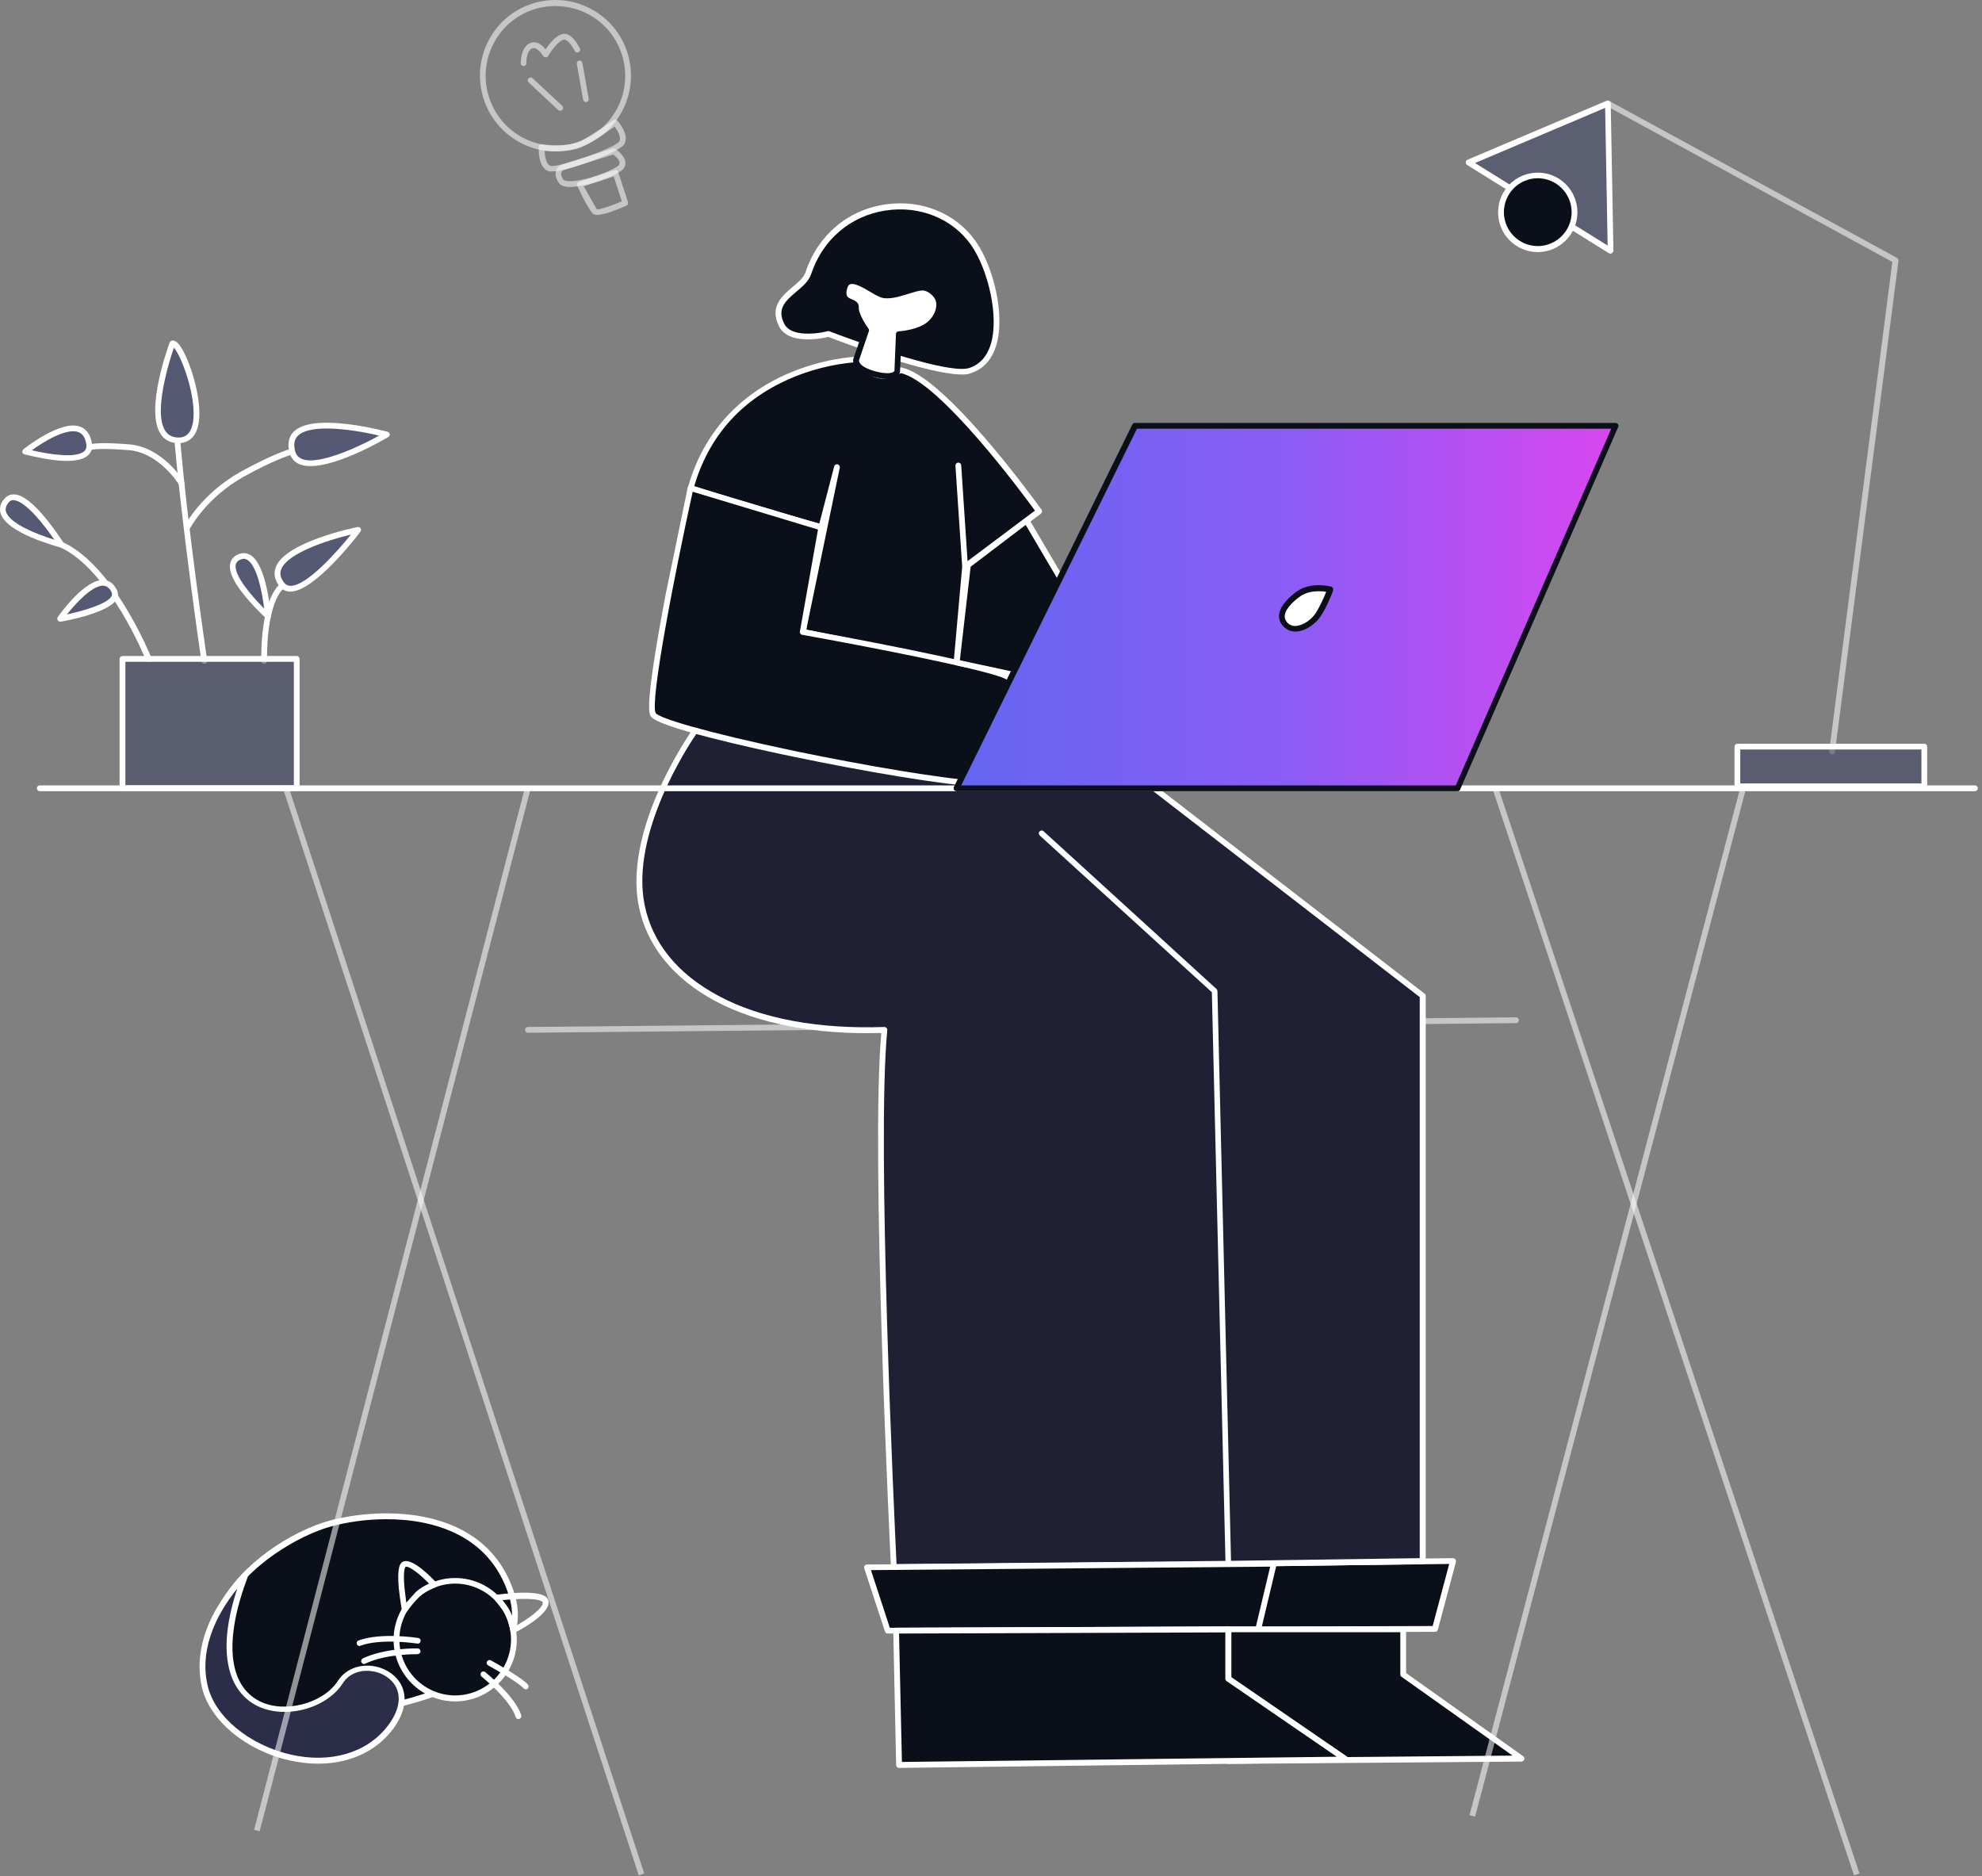 <svg width="374" height="354" viewBox="0 0 374 354" fill="none" xmlns="http://www.w3.org/2000/svg">
<rect x="0" y="0" width="374" height="354" fill="#808080" stroke="none"/>
<path d="M71.474 322.392C79.465 320.683 101.332 315.48 96.501 300.674C91.198 284.414 71.946 284.887 62.392 287.47C52.875 290.053 36.165 301.62 41.251 314.534C46.736 328.431 63.882 323.993 71.474 322.392Z" fill="#0B0F19"/>
<path d="M57.816 324.867C50.987 324.867 43.939 322.794 40.743 314.682C39.218 310.825 39.472 306.824 41.469 302.786C45.356 295.075 55.055 288.853 62.248 286.889C71.874 284.307 91.562 283.797 97.01 300.458C98.173 304.06 97.918 307.37 96.21 310.317C91.416 318.683 76.487 321.848 71.582 322.903L70.492 323.122C67.26 323.849 62.574 324.867 57.814 324.867H57.816ZM72.927 286.635C69.004 286.635 65.335 287.217 62.538 287.98C56.581 289.581 46.41 295.401 42.451 303.296C40.562 307.043 40.343 310.716 41.76 314.281C46.845 327.16 62.101 323.849 70.275 322.066C70.64 322 71.003 321.928 71.365 321.848C84.188 319.119 92.252 315.082 95.266 309.807C96.791 307.151 97.046 304.132 95.957 300.822C92.36 289.727 82.008 286.635 72.927 286.635Z" fill="white"/>
<path d="M85.894 320.464C88.832 320.463 91.65 319.294 93.728 317.214C95.806 315.133 96.973 312.311 96.973 309.368C96.967 306.428 95.797 303.61 93.721 301.53C91.645 299.451 88.831 298.28 85.894 298.273C82.958 298.28 80.144 299.451 78.067 301.53C75.991 303.61 74.822 306.428 74.815 309.368C74.815 312.311 75.983 315.133 78.06 317.214C80.138 319.294 82.956 320.463 85.894 320.464Z" fill="#0B0F19"/>
<path d="M85.893 321.012C79.463 321.012 74.269 315.773 74.269 309.37C74.269 302.967 79.5 297.729 85.893 297.729C92.286 297.729 97.516 302.967 97.516 309.37C97.516 315.773 92.321 321.012 85.893 321.012ZM85.893 298.784C83.1 298.787 80.422 299.899 78.447 301.877C76.472 303.855 75.361 306.537 75.359 309.335C75.362 312.132 76.472 314.813 78.447 316.791C80.422 318.769 83.1 319.881 85.893 319.884C88.686 319.881 91.364 318.769 93.338 316.791C95.313 314.813 96.424 312.132 96.427 309.335C96.424 306.537 95.314 303.855 93.339 301.877C91.364 299.899 88.686 298.787 85.893 298.784Z" fill="white"/>
<path d="M76.341 303.698C76.341 303.698 74.853 295.659 76.341 295.113C77.83 294.567 81.935 298.969 81.935 298.969C81.935 298.969 80.01 299.66 78.811 300.788C77.613 301.952 76.341 303.698 76.341 303.698Z" fill="#0B0F19"/>
<path d="M76.341 304.243H76.233C76.014 304.206 75.869 304.025 75.834 303.807C75.834 303.733 75.47 301.733 75.253 299.66C74.889 295.621 75.507 294.822 76.161 294.603C77.868 293.985 81.319 297.513 82.336 298.604C82.444 298.75 82.517 298.932 82.481 299.114C82.444 299.296 82.299 299.441 82.117 299.513C82.081 299.513 80.265 300.168 79.175 301.223C78.302 302.104 77.5 303.052 76.777 304.061C76.721 304.119 76.653 304.165 76.578 304.197C76.503 304.228 76.422 304.244 76.341 304.243ZM76.523 295.621C76.523 295.621 75.978 296.058 76.341 299.732L76.668 302.388L78.412 300.424C79.212 299.66 80.265 299.114 80.955 298.786C79.248 297.004 77.141 295.367 76.523 295.621ZM96.865 308.204C96.793 308.204 96.719 308.168 96.611 308.132C96.466 308.058 96.357 307.913 96.32 307.731C96.32 307.695 95.811 305.148 94.977 303.948L93.342 301.801C93.196 301.656 93.16 301.438 93.233 301.256C93.306 301.074 93.487 300.929 93.669 300.892C94.431 300.783 101.152 299.874 102.967 301.256C103.117 301.361 103.242 301.496 103.336 301.653C103.43 301.809 103.49 301.984 103.513 302.165C103.803 304.493 98.209 307.513 97.12 308.058C97.046 308.204 96.938 308.204 96.866 308.204H96.865ZM94.794 301.911L95.883 303.365C96.538 304.348 97.01 305.912 97.227 306.821C99.588 305.513 102.531 303.402 102.422 302.347C102.422 302.311 102.422 302.274 102.277 302.165C101.332 301.475 97.554 301.62 94.794 301.911Z" fill="white"/>
<path d="M46.191 297.367C46.191 297.367 36.056 306.825 38.636 318.175C41.396 330.253 63.772 338.328 73.399 326.25C81.099 316.574 68.132 311.19 64.246 317.302C58.76 325.887 35.186 326.541 46.192 297.367H46.191Z" fill="#2B2D49"/>
<path d="M60.032 332.763C58.288 332.763 56.472 332.544 54.62 332.145C46.337 330.253 39.545 324.578 38.092 318.32C37.002 313.555 37.983 308.353 40.962 303.297C43.178 299.477 45.72 297.113 45.793 297.04C45.975 296.858 46.266 296.858 46.484 297.003C46.702 297.149 46.774 297.404 46.702 297.658C42.235 309.481 43.069 317.994 48.99 320.976C53.676 323.341 61.014 321.414 63.775 317.12C65.046 315.156 67.298 314.102 69.877 314.283C72.566 314.501 74.927 316.066 75.872 318.248C76.925 320.685 76.199 323.668 73.837 326.651C70.64 330.617 65.7 332.763 60.034 332.763H60.032ZM44.776 299.732C42.052 303.043 37.329 310.136 39.182 318.03C40.525 323.887 46.992 329.234 54.874 331.053C62.283 332.726 69.04 330.798 72.964 325.888C75.652 322.505 75.47 320.031 74.853 318.576C74.053 316.757 72.056 315.447 69.768 315.265C67.625 315.083 65.699 315.957 64.683 317.593C61.595 322.395 53.748 324.469 48.518 321.85C45.576 320.358 43.687 317.63 43.033 313.883C42.342 310.099 42.924 305.334 44.777 299.732H44.776ZM67.843 310.571C67.731 310.569 67.623 310.534 67.532 310.469C67.441 310.404 67.372 310.312 67.334 310.207C67.308 310.14 67.296 310.069 67.299 309.997C67.301 309.926 67.319 309.856 67.349 309.791C67.38 309.726 67.423 309.669 67.477 309.621C67.531 309.574 67.593 309.538 67.661 309.516C71.912 307.952 78.632 309.007 78.922 309.043C78.993 309.052 79.061 309.076 79.122 309.113C79.183 309.15 79.235 309.198 79.276 309.257C79.317 309.315 79.345 309.381 79.36 309.451C79.374 309.52 79.373 309.592 79.358 309.662C79.321 309.953 79.031 310.17 78.74 310.098C78.667 310.098 72.02 309.043 68.025 310.498C67.953 310.571 67.916 310.571 67.843 310.571ZM99.226 318.724C99.064 318.718 98.909 318.653 98.79 318.542C97.991 317.559 93.705 315.085 92.107 314.212C91.853 314.066 91.743 313.74 91.888 313.485C92.033 313.229 92.361 313.122 92.614 313.267C93.232 313.593 98.535 316.541 99.625 317.85C99.807 318.069 99.77 318.432 99.552 318.614C99.48 318.687 99.37 318.724 99.225 318.724H99.226ZM68.713 313.957C68.495 313.957 68.313 313.849 68.204 313.63C68.059 313.376 68.204 313.048 68.458 312.903C72.635 310.902 78.556 311.011 78.81 311.011C78.953 311.015 79.089 311.074 79.191 311.176C79.292 311.277 79.35 311.414 79.354 311.557C79.354 311.848 79.1 312.066 78.81 312.102C78.737 312.102 72.853 311.994 68.93 313.885C68.857 313.921 68.785 313.957 68.712 313.957H68.713ZM97.809 324.356C97.591 324.356 97.374 324.211 97.3 323.957C96.356 320.755 90.944 316.389 90.871 316.317C90.652 316.135 90.617 315.771 90.799 315.554C90.98 315.336 91.344 315.298 91.561 315.48C91.778 315.662 97.3 320.136 98.353 323.629C98.391 323.769 98.374 323.918 98.307 324.046C98.239 324.174 98.126 324.272 97.99 324.32C97.918 324.356 97.845 324.356 97.808 324.356H97.809Z" fill="white"/>
<path d="M99.614 194.857C99.471 194.853 99.334 194.794 99.233 194.692C99.131 194.591 99.073 194.454 99.069 194.311C99.073 194.167 99.132 194.031 99.233 193.93C99.335 193.828 99.471 193.769 99.614 193.766L286.067 191.946C286.211 191.95 286.347 192.009 286.449 192.11C286.55 192.212 286.609 192.348 286.613 192.492C286.609 192.636 286.55 192.772 286.449 192.874C286.347 192.976 286.211 193.034 286.067 193.038L99.614 194.857Z" fill="white" fill-opacity="0.55"/>
<path d="M231.8 295.04L274.19 294.531L270.775 307.336L231.836 307.445V295.04H231.8Z" fill="#0B0F19"/>
<path d="M231.799 307.993C231.653 307.993 231.508 307.919 231.4 307.847C231.29 307.737 231.254 307.592 231.254 307.446V295.042C231.258 294.899 231.317 294.762 231.418 294.661C231.519 294.559 231.655 294.5 231.799 294.496L274.19 293.987C274.371 293.987 274.517 294.059 274.626 294.205C274.734 294.35 274.771 294.532 274.734 294.678L271.32 307.483C271.248 307.737 271.029 307.883 270.811 307.883L231.799 307.993ZM232.344 295.587V306.901L270.339 306.791L273.463 295.079L232.344 295.587Z" fill="white"/>
<path d="M131.106 137.925C131.106 137.925 118.137 156.113 121.081 170.81C124.024 185.507 140.877 195.219 166.922 194.31C164.706 216.355 168.702 295.659 168.702 295.659L231.834 295.04L268.485 294.531V187.871L217.34 148.365C217.34 148.365 192.93 138.58 131.106 137.925Z" fill="#202034"/>
<path d="M168.666 296.205C168.375 296.205 168.121 295.986 168.121 295.695C168.085 294.895 164.235 217.52 166.304 194.893C153.918 195.257 143.129 193.183 135.066 188.927C127.075 184.671 122.025 178.451 120.536 170.957C118.974 163.244 121.845 154.587 124.495 148.694C127.365 142.327 130.635 137.707 130.67 137.671C130.78 137.525 130.962 137.453 131.107 137.453C191.442 138.072 216.469 147.493 217.522 147.894C217.559 147.929 217.632 147.929 217.667 147.966L268.813 187.472C268.959 187.581 269.031 187.727 269.031 187.909V294.567C269.027 294.711 268.968 294.847 268.867 294.949C268.766 295.05 268.629 295.109 268.486 295.114L231.834 295.623L168.666 296.205ZM166.886 193.765C167.032 193.765 167.177 193.838 167.286 193.947C167.394 194.056 167.431 194.201 167.431 194.383C165.36 215.192 168.848 288.201 169.175 295.114L231.762 294.495L267.904 293.986V188.126L217.05 148.839C215.379 148.221 190.497 139.126 131.397 138.471C129.907 140.617 118.938 157.278 121.626 170.666C123.042 177.868 127.873 183.798 135.611 187.909C143.602 192.201 154.427 194.201 166.886 193.765Z" fill="white"/>
<path d="M231.799 295.582C231.507 295.582 231.253 295.364 231.253 295.036L228.675 187.213L196.2 157.638C195.983 157.42 195.946 157.092 196.164 156.875C196.383 156.657 196.709 156.619 196.927 156.838L229.546 186.595C229.655 186.704 229.728 186.849 229.728 186.994L232.306 295.073C232.343 295.327 232.125 295.582 231.799 295.582Z" fill="white"/>
<path d="M163.618 295.697L240.371 295.042L237.429 307.41L167.541 307.665L163.618 295.697Z" fill="#0B0F19"/>
<path d="M167.505 308.208C167.393 308.207 167.285 308.171 167.194 308.106C167.103 308.041 167.034 307.95 166.996 307.844L163.074 295.876C163.038 295.694 163.038 295.513 163.146 295.403C163.255 295.293 163.401 295.186 163.582 295.186L240.336 294.531C240.518 294.531 240.663 294.603 240.772 294.748C240.88 294.894 240.917 295.04 240.882 295.221L237.939 307.59C237.866 307.844 237.648 308.026 237.394 308.026L167.505 308.208ZM164.346 296.24L167.905 307.117L236.995 306.863L239.682 295.585L164.346 296.24Z" fill="white"/>
<path d="M264.782 307.444V315.92L287.122 331.781L231.8 332.254V307.444H264.782Z" fill="#0B0F19"/>
<path d="M231.799 332.801C231.653 332.801 231.508 332.728 231.4 332.656C231.29 332.546 231.254 332.4 231.254 332.255V307.445C231.259 307.302 231.317 307.166 231.419 307.064C231.52 306.963 231.656 306.904 231.799 306.9H264.781C264.925 306.904 265.061 306.963 265.162 307.064C265.264 307.165 265.323 307.302 265.327 307.445V315.667L287.412 331.346C287.593 331.491 287.703 331.746 287.629 331.964C287.556 332.181 287.339 332.328 287.122 332.365L231.799 332.801ZM232.344 307.991V331.71L285.413 331.237L264.454 316.358C264.309 316.249 264.237 316.104 264.237 315.921V307.955H232.344V307.991Z" fill="white"/>
<path d="M169.104 307.66L231.8 307.406V316.718L253.994 331.96L169.648 333.016L169.104 307.66Z" fill="#0B0F19"/>
<path d="M169.648 333.562C169.505 333.558 169.368 333.5 169.267 333.398C169.166 333.297 169.107 333.161 169.102 333.017L168.558 307.698C168.558 307.552 168.593 307.407 168.703 307.298C168.813 307.189 168.957 307.116 169.102 307.116L231.799 306.862C231.944 306.862 232.089 306.934 232.199 307.007C232.307 307.116 232.344 307.261 232.344 307.407V316.428L254.284 331.49C254.465 331.635 254.574 331.853 254.501 332.108C254.429 332.325 254.211 332.508 253.992 332.508L169.648 333.562ZM169.648 308.207L170.192 332.435L252.25 331.453L231.471 317.192C231.326 317.083 231.218 316.938 231.218 316.756V307.99L169.648 308.207Z" fill="white"/>
<path d="M180.506 125.116L182.105 106.928L180.833 87.83L182.105 106.928L196.053 96.487C196.053 96.487 177.891 71.132 169.827 69.859C165.25 73.17 161.582 67.822 161.582 67.822C161.582 67.822 136.918 68.622 130.306 92.122C144.618 96.706 154.971 99.507 154.971 99.507L157.913 88.23L151.484 119.26L180.506 125.116Z" fill="#0B0F19"/>
<path d="M180.508 125.661H180.398L151.412 119.767C151.265 119.73 151.156 119.658 151.048 119.548C150.939 119.438 150.939 119.294 150.975 119.148L154.935 100.05H154.861C154.753 100.013 144.291 97.212 130.161 92.665C129.871 92.593 129.725 92.265 129.797 92.01C133.248 79.677 141.712 73.602 148.214 70.693C155.225 67.564 161.328 67.31 161.582 67.31C161.672 67.307 161.761 67.326 161.843 67.364C161.925 67.402 161.997 67.458 162.054 67.528C162.054 67.565 163.725 69.93 166.086 70.33C167.249 70.512 168.411 70.221 169.537 69.42C169.645 69.347 169.791 69.312 169.936 69.312C178.146 70.622 195.763 95.104 196.527 96.159C196.707 96.413 196.635 96.74 196.417 96.922L182.687 107.217L181.088 125.188C181.088 125.334 180.98 125.479 180.87 125.588C180.725 125.625 180.616 125.661 180.508 125.661ZM152.138 118.786L179.999 124.46L181.561 106.927L180.289 87.864V87.828C180.289 87.537 180.508 87.318 180.798 87.281C181.088 87.245 181.342 87.5 181.379 87.791L182.577 105.871L195.292 96.34C192.894 93.029 177.238 71.93 169.973 70.403C168.666 71.275 167.285 71.603 165.904 71.385C163.579 70.985 161.872 69.057 161.328 68.366C160.056 68.438 154.608 68.947 148.615 71.64C139.678 75.677 133.757 82.408 130.997 91.72C143.056 95.576 152.355 98.159 154.608 98.778L157.405 88.01C157.478 87.719 157.768 87.537 158.059 87.61C158.349 87.683 158.531 87.974 158.458 88.265L152.138 118.786Z" fill="white"/>
<path d="M130.309 92.088C130.309 92.088 121.554 131.886 123.261 134.832C124.969 137.779 172.663 147.455 185.123 147.891C197.582 148.328 193.913 129.812 190.099 127.666C186.321 125.52 151.486 119.226 151.486 119.226L154.972 99.473L130.309 92.088Z" fill="#0B0F19"/>
<path d="M185.559 148.437H185.086C178.366 148.183 162.637 145.455 150.033 142.835C142.259 141.236 124.024 137.233 122.789 135.124C122.462 134.578 121.627 133.123 125.586 112.278L129.764 92.016C129.8 91.87 129.873 91.725 130.018 91.651C130.163 91.578 130.309 91.543 130.454 91.615L155.154 99C155.409 99.072 155.591 99.327 155.518 99.618L152.14 118.826C156.716 119.663 186.793 125.193 190.39 127.229C193.113 128.758 195.293 136.797 193.768 142.29C192.933 145.091 190.862 148.437 185.559 148.437ZM130.708 92.781C127.33 108.131 122.572 132.54 123.734 134.542C124.351 135.487 132.96 138.142 150.36 141.781C162.892 144.364 178.511 147.092 185.123 147.346C189.082 147.491 191.625 145.673 192.678 141.963C193.369 139.561 193.332 136.469 192.569 133.451C191.915 130.831 190.825 128.721 189.809 128.139C186.865 126.465 163.365 121.919 151.377 119.772C151.086 119.735 150.869 119.444 150.941 119.153L154.355 99.909L130.708 92.779V92.781Z" fill="white"/>
<path d="M182.65 106.639L193.693 98.236L202.266 112.788L193.73 127.849L180.544 124.975L182.65 106.641V106.639Z" fill="#0B0F19"/>
<path d="M193.729 128.39H193.62L180.434 125.517C180.144 125.444 179.962 125.19 179.998 124.935L182.142 106.6C182.142 106.455 182.25 106.309 182.359 106.236L193.401 97.833C193.511 97.724 193.692 97.688 193.838 97.724C193.985 97.761 194.129 97.833 194.201 97.978L202.774 112.53C202.882 112.712 202.882 112.894 202.774 113.076L194.201 128.136C194.092 128.282 193.91 128.39 193.729 128.39ZM181.124 124.571L193.438 127.227L201.647 112.785L193.547 99.034L183.158 106.928L181.124 124.571Z" fill="white"/>
<path d="M183.124 69.933C191.152 67.241 187.955 51.999 183.669 45.888C176.078 35.047 157.37 36.903 152.502 51.563C151.449 54.764 144.911 56.182 147.454 61.276C149.233 64.841 156.353 62.986 156.353 62.986C156.353 62.986 178.329 71.534 183.124 69.933Z" fill="#0B0F19"/>
<path d="M181.562 70.661C174.878 70.661 158.278 64.332 156.316 63.567C155.154 63.858 148.761 65.168 146.981 61.529C145.165 57.856 147.598 55.819 149.561 54.144C150.65 53.235 151.667 52.361 151.994 51.38C154.282 44.432 159.912 39.63 167.032 38.575C173.862 37.557 180.4 40.248 184.105 45.523C187.446 50.252 189.808 59.601 187.919 65.384C187.084 67.931 185.522 69.641 183.269 70.368C182.834 70.587 182.253 70.659 181.562 70.659V70.661ZM156.353 62.475C156.426 62.475 156.498 62.475 156.535 62.512C162.02 64.621 176.041 69.605 181.49 69.605C182.071 69.605 182.579 69.533 182.942 69.423C184.831 68.768 186.175 67.349 186.902 65.131C188.646 59.783 186.393 50.725 183.233 46.214C179.746 41.267 173.607 38.757 167.214 39.703C160.493 40.685 155.226 45.196 153.047 51.744C152.611 53.054 151.45 54.036 150.287 55.018C148.289 56.728 146.545 58.183 147.962 61.057C148.761 62.657 150.904 62.985 152.575 62.948C154.5 62.948 156.208 62.475 156.208 62.475H156.353Z" fill="white"/>
<path d="M161.584 67.826L163.509 62.333C163.509 62.333 161.511 59.568 161.584 58.004C161.657 56.44 158.569 57.531 159.368 54.33C160.204 51.13 164.236 54.694 166.234 55.53C168.231 56.366 171.973 54.402 173.934 54.257C175.279 54.148 176.622 55.457 176.986 56.294C177.748 58.041 176.695 60.514 174.661 61.678C172.627 62.878 169.611 63.06 169.611 63.06L169.321 70.189C169.321 70.189 168.885 71.682 164.962 70.59C161.039 69.462 161.584 67.826 161.584 67.826Z" fill="white"/>
<path d="M167.433 71.5C166.779 71.5 165.908 71.391 164.818 71.1C162.929 70.591 161.729 69.827 161.222 68.918C160.858 68.263 161.003 67.753 161.04 67.644L162.856 62.406C162.348 61.643 160.895 59.46 161.003 57.968C161.003 57.786 160.967 57.714 160.349 57.458C159.551 57.131 158.206 56.586 158.824 54.184C159.042 53.384 159.441 52.839 160.022 52.62C161.33 52.074 163.146 53.166 164.745 54.111L166.415 55.02C167.542 55.456 169.431 54.875 171.101 54.365C172.119 54.038 173.099 53.747 173.863 53.71C175.46 53.601 176.986 55.02 177.458 56.075C178.331 58.039 177.168 60.84 174.916 62.15C173.281 63.096 171.101 63.46 170.122 63.569L169.83 70.189C169.83 70.225 169.83 70.262 169.795 70.297C169.83 70.443 169.467 71.498 167.433 71.498V71.5ZM162.093 67.972C162.093 68.081 161.984 69.172 165.108 70.046C167.65 70.737 168.595 70.3 168.777 70.009L169.067 63.025C169.067 62.734 169.286 62.515 169.576 62.515C169.613 62.515 172.482 62.333 174.371 61.205C176.151 60.15 177.132 57.968 176.478 56.512C176.151 55.785 174.988 54.729 173.972 54.803C173.318 54.839 172.41 55.13 171.465 55.421C169.613 56.003 167.505 56.658 166.016 56.039C165.508 55.821 164.853 55.458 164.201 55.057C162.966 54.33 161.258 53.31 160.422 53.638C160.314 53.675 160.022 53.783 159.842 54.475C159.478 55.931 159.987 56.148 160.75 56.476C161.294 56.694 162.13 57.057 162.056 58.04C161.983 59.022 163.146 60.986 163.874 62.006C163.982 62.151 164.019 62.333 163.946 62.515L162.093 67.972Z" fill="#0B0F19"/>
<path d="M372.666 149.276H7.493C7.35 149.272 7.214 149.213 7.113 149.112C7.012 149.01 6.953 148.874 6.949 148.73C6.954 148.587 7.012 148.451 7.113 148.349C7.215 148.248 7.35 148.189 7.493 148.185H372.666C372.809 148.189 372.945 148.248 373.046 148.349C373.147 148.451 373.206 148.587 373.21 148.73C373.21 149.022 372.991 149.276 372.666 149.276Z" fill="white"/>
<path d="M99.069 148.562L47.947 345.239L49.001 345.514L100.123 148.837L99.069 148.562Z" fill="white" fill-opacity="0.55"/>
<path d="M54.478 148.537L53.442 148.876L120.529 353.819L121.565 353.479L54.478 148.537ZM282.697 148.546L281.663 148.891L349.844 353.82L350.878 353.475L282.697 148.546Z" fill="white" fill-opacity="0.55"/>
<path d="M328.407 148.542L277.292 342.489L278.346 342.768L329.46 148.821L328.407 148.542Z" fill="white" fill-opacity="0.55"/>
<path d="M28.052 124.899C27.834 124.899 27.616 124.754 27.543 124.572C27.47 124.39 20.678 107.511 11.342 103.255C11.052 103.146 10.943 102.818 11.088 102.527C11.197 102.237 11.524 102.128 11.815 102.273C15.92 104.165 19.987 108.422 23.91 114.933C26.816 119.771 28.56 124.1 28.596 124.173C28.647 124.304 28.645 124.449 28.591 124.577C28.537 124.706 28.434 124.809 28.306 124.864C28.197 124.9 28.124 124.9 28.052 124.9V124.899Z" fill="white"/>
<path d="M11.565 102.743C11.565 102.743 4.19 91.029 1.285 94.413C-2.747 99.07 11.565 102.743 11.565 102.743Z" fill="#565973"/>
<path d="M11.565 103.291H11.419C10.403 103 1.285 100.562 0.123 96.888C-0.168 95.906 0.05 94.96 0.849 94.087C1.358 93.505 2.012 93.215 2.775 93.287C4.337 93.395 6.371 94.996 8.841 98.052C10.621 100.271 11.965 102.38 12.037 102.49C12.094 102.585 12.12 102.695 12.114 102.805C12.107 102.915 12.068 103.021 12 103.109C11.892 103.217 11.746 103.291 11.565 103.291ZM2.556 94.341C2.193 94.341 1.902 94.487 1.648 94.778C1.139 95.396 0.958 95.978 1.139 96.561C1.83 98.816 7.097 100.853 10.256 101.835C8.367 99.071 4.808 94.523 2.628 94.378C2.628 94.341 2.592 94.341 2.555 94.341H2.556Z" fill="white"/>
<path d="M21.078 111.618C18.463 105.943 10.835 116.747 10.835 116.747C10.835 116.747 22.532 114.71 21.078 111.618Z" fill="#565973"/>
<path d="M11.367 117.295C11.274 117.291 11.184 117.265 11.102 117.221C11.02 117.177 10.949 117.116 10.895 117.041C10.841 116.947 10.812 116.84 10.812 116.732C10.812 116.623 10.841 116.517 10.895 116.422C11.44 115.659 16.161 109.111 19.686 109.438C20.739 109.547 21.538 110.202 22.084 111.402C22.337 111.912 22.302 112.493 22.047 113.003C20.667 115.622 12.384 117.15 11.44 117.295H11.367ZM19.431 110.493C17.396 110.493 14.345 113.767 12.638 115.913C15.981 115.221 20.34 113.876 21.066 112.457C21.174 112.238 21.174 112.057 21.102 111.838C20.702 111.001 20.231 110.565 19.577 110.528C19.54 110.492 19.504 110.492 19.432 110.492L19.431 110.493Z" fill="white"/>
<path d="M33.358 81.285C34.738 98.637 38.588 124.646 38.588 124.646L33.358 81.285Z" fill="#0B0F19"/>
<path d="M38.551 125.23C38.297 125.23 38.042 125.048 38.005 124.757C37.969 124.503 34.155 98.529 32.775 81.359C32.738 81.068 32.993 80.813 33.284 80.777C33.574 80.742 33.829 80.996 33.865 81.287C35.208 98.421 39.06 124.359 39.095 124.613C39.106 124.685 39.103 124.758 39.085 124.829C39.067 124.899 39.035 124.965 38.991 125.023C38.947 125.081 38.892 125.129 38.828 125.165C38.765 125.201 38.695 125.223 38.623 125.231H38.551V125.23Z" fill="white"/>
<path d="M32.486 64.84C34.665 64.621 41.167 83.974 33.14 83.065C26.02 82.228 32.486 64.84 32.486 64.84Z" fill="#565973"/>
<path d="M33.684 83.612C33.502 83.612 33.284 83.612 33.103 83.575C31.832 83.429 30.852 82.811 30.233 81.756C27.399 77.137 31.832 65.132 32.014 64.623C32.086 64.44 32.267 64.295 32.486 64.258C33.067 64.185 33.649 64.658 34.302 65.749C36.227 68.878 39.096 78.227 36.735 81.974C36.009 83.065 34.991 83.612 33.684 83.612ZM32.813 65.605C32.449 66.66 31.686 68.988 31.106 71.644C30.089 76.228 30.089 79.537 31.142 81.211C31.614 81.975 32.305 82.411 33.213 82.521C34.957 82.74 35.973 81.866 36.374 79.902C37.282 75.21 34.194 67.025 32.814 65.606L32.813 65.605ZM34.303 91.796C34.21 91.791 34.12 91.766 34.038 91.722C33.956 91.678 33.885 91.617 33.831 91.542C33.794 91.47 30.126 85.393 24.241 84.92C18.465 84.484 17.339 84.847 17.304 84.884C17.05 85.029 16.723 84.92 16.578 84.629C16.433 84.375 16.578 84.011 16.831 83.902C17.013 83.794 18.248 83.357 24.314 83.83C30.744 84.34 34.594 90.706 34.74 90.96C34.885 91.214 34.812 91.542 34.558 91.724C34.486 91.797 34.376 91.797 34.304 91.797L34.303 91.796Z" fill="white"/>
<path d="M16.83 83.724C15.704 76.376 4.806 85.18 4.806 85.18C4.806 85.18 17.593 88.744 16.83 83.724Z" fill="#565973"/>
<path d="M12.652 86.96C11.606 86.956 10.561 86.871 9.528 86.706C6.949 86.342 4.733 85.723 4.625 85.723C4.443 85.687 4.261 85.504 4.226 85.324C4.208 85.225 4.215 85.123 4.247 85.027C4.279 84.932 4.334 84.846 4.408 84.777C4.698 84.559 11.527 79.102 15.196 80.521C16.359 80.994 17.085 82.048 17.339 83.649C17.484 84.595 17.231 85.396 16.576 85.941C15.85 86.596 14.506 86.96 12.653 86.96H12.652ZM6.005 84.959C8.947 85.651 14.287 86.56 15.885 85.141C16.248 84.814 16.357 84.414 16.284 83.832C16.102 82.595 15.63 81.868 14.83 81.54C12.614 80.667 8.292 83.286 6.004 84.959H6.005ZM35.246 100.237C35.158 100.23 35.071 100.205 34.992 100.165C34.739 100.019 34.629 99.692 34.739 99.438C34.848 99.183 37.934 93.144 45.563 88.924C51.302 85.759 54.534 84.777 54.644 84.741C54.784 84.703 54.933 84.719 55.061 84.787C55.189 84.855 55.287 84.968 55.335 85.105C55.373 85.245 55.356 85.394 55.289 85.522C55.221 85.65 55.108 85.749 54.971 85.797C54.935 85.797 51.702 86.779 46.108 89.871C38.77 93.945 35.756 99.875 35.72 99.911C35.684 100.007 35.62 100.09 35.535 100.149C35.451 100.208 35.35 100.239 35.247 100.238L35.246 100.237Z" fill="white"/>
<path d="M55.187 85.288C52.789 76.521 73.022 82.014 73.022 82.014C73.022 82.014 56.894 91.545 55.187 85.288Z" fill="#565973"/>
<path d="M58.603 87.94C57.84 87.94 57.149 87.832 56.569 87.613C55.587 87.213 54.933 86.485 54.643 85.43C54.207 83.757 54.461 82.41 55.406 81.464C57.004 79.864 60.491 79.391 65.794 80.046C69.644 80.519 73.095 81.464 73.132 81.464C73.35 81.537 73.496 81.682 73.532 81.901C73.569 82.119 73.459 82.337 73.278 82.447C72.879 82.701 63.98 87.94 58.603 87.94ZM61.618 80.847C59.257 80.847 57.223 81.211 56.206 82.229C55.515 82.921 55.37 83.867 55.697 85.139C55.879 85.831 56.315 86.303 56.969 86.595C58.676 87.287 61.909 86.631 66.341 84.74C68.447 83.83 70.373 82.848 71.536 82.193C68.993 81.574 64.997 80.847 61.619 80.847H61.618ZM49.848 125.228C49.558 125.228 49.303 125.01 49.303 124.683C49.303 124.21 48.976 113.151 53.19 109.84C53.443 109.658 53.77 109.695 53.952 109.949C54.134 110.203 54.097 110.531 53.844 110.713C50.066 113.696 50.392 124.573 50.392 124.681C50.392 124.972 50.174 125.227 49.847 125.227L49.848 125.228Z" fill="white"/>
<path d="M67.573 99.984C67.573 99.984 48.14 103.913 53.188 110.279C56.566 114.572 67.573 99.984 67.573 99.984Z" fill="#565973"/>
<path d="M54.825 111.625C53.989 111.625 53.263 111.298 52.754 110.606C51.809 109.441 51.591 108.241 52.028 107.041C53.772 102.24 66.921 99.547 67.466 99.439C67.577 99.417 67.692 99.43 67.796 99.476C67.9 99.521 67.987 99.597 68.047 99.693C68.104 99.788 68.13 99.897 68.124 100.008C68.117 100.118 68.078 100.224 68.01 100.311C67.683 100.784 59.474 111.552 54.825 111.624V111.625ZM66.231 100.857C61.945 101.875 54.207 104.35 53.046 107.442C52.755 108.243 52.937 109.08 53.627 109.952C53.954 110.352 54.353 110.534 54.861 110.534C57.877 110.497 63.398 104.35 66.231 100.857Z" fill="white"/>
<path d="M45.016 105.112C49.557 102.966 50.501 116.207 50.501 116.207C50.501 116.207 40.585 107.222 45.016 105.112Z" fill="#565973"/>
<path d="M50.538 116.79C50.47 116.794 50.403 116.783 50.34 116.758C50.277 116.733 50.221 116.694 50.174 116.645C50.102 116.571 48.358 114.972 46.651 112.97C44.253 110.169 43.164 107.986 43.419 106.459C43.527 105.658 44.036 105.003 44.835 104.64C45.671 104.24 46.506 104.276 47.233 104.712C48.577 105.513 49.631 107.695 50.394 111.26C50.939 113.807 51.085 116.135 51.12 116.244C51.12 116.463 51.011 116.68 50.83 116.79C50.684 116.753 50.611 116.79 50.539 116.79H50.538ZM45.271 105.623C44.799 105.841 44.545 106.169 44.472 106.605C44.181 108.679 47.632 112.607 49.847 114.826C49.484 111.771 48.504 106.714 46.651 105.623C46.216 105.368 45.78 105.368 45.271 105.623Z" fill="white"/>
<path d="M55.99 124.354H23.116V148.69H55.99V124.354Z" fill="#3E4265" fill-opacity="0.57"/>
<path d="M55.989 149.236H23.115C22.971 149.232 22.835 149.173 22.733 149.071C22.632 148.97 22.573 148.833 22.569 148.69V124.317C22.573 124.174 22.632 124.037 22.733 123.935C22.835 123.834 22.971 123.775 23.115 123.771H55.989C56.132 123.775 56.269 123.834 56.37 123.935C56.472 124.037 56.53 124.174 56.534 124.317V148.69C56.534 149.017 56.281 149.236 55.989 149.236ZM23.66 148.145H55.445V124.862H23.66V148.145Z" fill="white"/>
<path d="M180.509 148.729L214.181 80.339H304.847L275.025 148.729H180.509Z" fill="url(#paint0_linear_20005153_6357)"/>
<path d="M275.06 149.276H180.507C180.326 149.276 180.144 149.167 180.035 149.022C179.927 148.877 179.927 148.658 179.999 148.476L213.672 80.086C213.781 79.904 213.962 79.795 214.144 79.795H304.847C305.027 79.795 305.209 79.904 305.319 80.049C305.369 80.124 305.398 80.21 305.404 80.299C305.411 80.389 305.393 80.478 305.354 80.559L275.532 148.949C275.46 149.167 275.278 149.276 275.06 149.276ZM181.379 148.185H274.696L304.047 80.886H214.543L181.379 148.185Z" fill="#0B0F19"/>
<path d="M251.05 111.256C251.05 111.256 247.563 110.31 245.093 112.057C244.003 112.821 240.624 115.439 242.404 117.659C244.185 119.878 247.489 117.95 248.761 116.021C250.032 114.057 251.05 111.256 251.05 111.256Z" fill="white"/>
<path d="M244.439 119.154C243.458 119.154 242.623 118.754 241.969 117.954C241.726 117.665 241.549 117.327 241.449 116.963C241.348 116.599 241.328 116.217 241.388 115.844C241.642 114.026 243.639 112.352 244.766 111.551C247.417 109.696 251.014 110.642 251.196 110.679C251.341 110.715 251.449 110.824 251.523 110.97C251.588 111.106 251.6 111.261 251.558 111.406C251.523 111.515 250.505 114.316 249.198 116.281C248.289 117.663 246.401 119.082 244.584 119.155H244.439V119.154ZM248.834 111.551C247.781 111.551 246.473 111.733 245.383 112.497C244.729 112.933 242.659 114.534 242.441 116.062C242.368 116.535 242.514 116.935 242.805 117.335C243.003 117.596 243.263 117.802 243.561 117.935C243.859 118.069 244.186 118.125 244.512 118.099C245.964 118.026 247.526 116.826 248.253 115.698C249.125 114.352 249.887 112.569 250.251 111.66C249.924 111.588 249.415 111.551 248.834 111.551Z" fill="#0B0F19"/>
<path d="M345.713 142.325H345.639C345.349 142.289 345.131 141.999 345.167 141.706L357.082 49.417L303.14 19.988C302.886 19.843 302.777 19.515 302.922 19.261C303.068 19.007 303.395 18.897 303.648 19.042L357.954 48.653C358.135 48.762 358.244 48.981 358.244 49.2L346.257 141.854C346.22 142.145 345.967 142.326 345.713 142.326V142.325Z" fill="white" fill-opacity="0.55"/>
<path d="M303.395 19.517L277.132 30.649L303.902 47.31L303.395 19.517Z" fill="#3E4265" fill-opacity="0.55"/>
<path d="M303.902 47.854C303.794 47.854 303.722 47.818 303.612 47.782L276.84 31.121C276.66 31.012 276.587 30.83 276.587 30.612C276.587 30.393 276.732 30.247 276.914 30.139L303.176 19.008C303.358 18.934 303.54 18.971 303.685 19.044C303.83 19.153 303.939 19.299 303.939 19.481L304.448 47.274C304.448 47.456 304.339 47.673 304.157 47.747C304.125 47.782 304.086 47.81 304.042 47.829C303.998 47.848 303.95 47.857 303.902 47.855V47.854ZM278.331 30.757L303.358 46.327L302.886 20.353L278.331 30.757Z" fill="white"/>
<path d="M290.175 47.013C294.025 47.013 297.112 43.885 297.112 40.066C297.112 36.21 293.988 33.118 290.175 33.118C286.323 33.118 283.236 36.247 283.236 40.066C283.236 43.885 286.323 47.013 290.175 47.013Z" fill="#0B0F19"/>
<path d="M290.174 47.56C286.032 47.56 282.691 44.212 282.691 40.066C282.691 35.919 286.032 32.572 290.174 32.572C294.315 32.572 297.657 35.919 297.657 40.066C297.657 44.177 294.314 47.56 290.174 47.56ZM290.174 33.626C288.479 33.63 286.855 34.306 285.657 35.506C284.459 36.706 283.784 38.332 283.78 40.029C283.784 41.726 284.459 43.352 285.657 44.552C286.855 45.752 288.479 46.428 290.174 46.432C291.868 46.428 293.492 45.752 294.69 44.552C295.889 43.352 296.563 41.726 296.567 40.029C296.563 38.332 295.889 36.706 294.69 35.506C293.492 34.306 291.868 33.63 290.174 33.626Z" fill="white"/>
<path d="M363.076 140.833H327.841V148.326H363.112V140.833H363.076Z" fill="#3E4265" fill-opacity="0.57"/>
<path d="M363.077 148.907H327.841C327.698 148.903 327.562 148.844 327.461 148.743C327.36 148.641 327.301 148.505 327.297 148.362V140.868C327.301 140.725 327.359 140.588 327.461 140.487C327.562 140.385 327.698 140.326 327.841 140.322H363.113C363.256 140.326 363.392 140.385 363.494 140.487C363.595 140.588 363.653 140.725 363.657 140.868V148.362C363.621 148.653 363.404 148.907 363.077 148.907ZM328.387 147.816H362.568V141.413H328.387V147.816Z" fill="white"/>
<path d="M104.771 28.573C102.281 28.572 99.836 27.906 97.688 26.645C94.42 24.747 92.035 21.631 91.055 17.976C90.074 14.322 90.579 10.428 92.458 7.146C94.346 3.837 97.434 1.472 101.103 0.489C104.771 -0.493 108.622 0.016 111.927 1.908C115.232 3.8 117.594 6.892 118.574 10.566C119.554 14.224 119.045 18.123 117.157 21.405C115.268 24.715 112.181 27.081 108.513 28.062C107.296 28.408 106.036 28.579 104.771 28.572V28.573ZM104.808 1.144C103.656 1.146 102.509 1.293 101.393 1.581C98.015 2.49 95.145 4.672 93.401 7.729C89.769 14.023 91.948 22.098 98.233 25.735C99.73 26.601 101.383 27.162 103.097 27.387C104.811 27.612 106.553 27.496 108.222 27.046C111.6 26.136 114.47 23.953 116.214 20.897C117.078 19.398 117.639 17.742 117.863 16.026C118.088 14.309 117.972 12.565 117.522 10.893C116.614 7.51 114.435 4.636 111.383 2.889C109.381 1.743 107.114 1.141 104.808 1.144ZM105.68 20.898C105.613 20.902 105.545 20.891 105.482 20.866C105.419 20.841 105.363 20.802 105.317 20.753L99.759 15.55C99.658 15.451 99.598 15.317 99.591 15.176C99.585 15.034 99.631 14.895 99.723 14.787C99.822 14.685 99.955 14.625 100.097 14.618C100.238 14.612 100.377 14.659 100.485 14.75L106.079 19.952C106.18 20.052 106.24 20.186 106.247 20.327C106.254 20.469 106.207 20.608 106.116 20.716C106.06 20.776 105.993 20.823 105.918 20.854C105.842 20.886 105.762 20.901 105.68 20.898ZM110.585 19.259C110.331 19.259 110.112 19.077 110.039 18.823L108.841 12.056C108.804 11.766 108.986 11.475 109.276 11.438C109.346 11.423 109.418 11.422 109.487 11.437C109.557 11.451 109.623 11.479 109.681 11.52C109.739 11.561 109.788 11.614 109.825 11.675C109.861 11.736 109.885 11.804 109.894 11.874L111.092 18.641C111.129 18.932 110.947 19.223 110.657 19.259H110.583H110.585ZM98.816 12.462C98.525 12.462 98.27 12.243 98.27 11.953C98.27 11.844 98.198 9.043 99.941 8.169C101.139 7.587 102.266 8.423 102.956 9.297C103.647 8.279 104.954 6.569 106.299 6.387C107.861 6.168 109.169 8.606 109.423 9.115C109.568 9.369 109.46 9.697 109.169 9.842C108.915 9.987 108.588 9.879 108.443 9.588C107.971 8.642 107.026 7.405 106.445 7.478C105.464 7.624 104.084 9.442 103.43 10.57C103.321 10.752 103.139 10.825 102.958 10.825C102.865 10.82 102.775 10.795 102.693 10.751C102.611 10.707 102.54 10.645 102.485 10.57C102.485 10.534 101.359 8.679 100.379 9.151C99.253 9.697 99.326 11.879 99.326 11.916C99.363 12.17 99.144 12.425 98.817 12.461L98.816 12.462Z" fill="white" fill-opacity="0.55"/>
<path d="M104.081 32.356C103.791 32.356 103.536 32.32 103.355 32.248C101.503 31.41 101.648 28.136 101.648 27.737C101.648 27.591 101.72 27.446 101.867 27.337C101.975 27.228 102.12 27.192 102.302 27.228C102.339 27.228 107.133 27.92 109.712 26.537C112.4 25.046 115.742 22.681 115.778 22.681C115.997 22.535 116.324 22.572 116.504 22.754C116.758 23.045 118.938 25.664 117.703 27.338C116.685 28.721 107.204 32.359 104.08 32.359L104.081 32.356ZM102.773 28.427C102.81 29.41 103.027 30.937 103.826 31.265C105.061 31.811 115.85 28.028 116.83 26.718C117.339 26.026 116.54 24.644 115.994 23.88C115.013 24.572 112.435 26.317 110.255 27.518C107.894 28.791 104.225 28.573 102.772 28.427H102.773Z" fill="#FFFEFE" fill-opacity="0.55"/>
<path d="M107.569 35.269H107.315C106.407 35.232 105.753 34.978 105.426 34.468C104.7 33.414 104.772 32.613 104.954 32.14C105.172 31.558 105.717 31.122 106.407 30.903L115.634 28.03C115.779 27.994 115.961 27.994 116.106 28.102C116.288 28.211 117.777 29.23 117.995 30.467C118.069 30.977 117.959 31.45 117.632 31.849C116.579 33.123 110.658 35.269 107.57 35.269H107.569ZM115.706 29.157L106.661 31.995C106.407 32.068 106.044 32.214 105.935 32.541C105.79 32.869 105.935 33.342 106.299 33.887C106.335 33.959 106.553 34.141 107.317 34.177C110.222 34.323 116.034 32.031 116.761 31.158C116.906 30.976 116.942 30.83 116.906 30.648C116.834 30.066 116.143 29.448 115.707 29.156L115.706 29.157Z" fill="white" fill-opacity="0.55"/>
<path d="M112.69 40.54C112.363 40.54 112.144 40.466 111.999 40.394C111.2 39.812 109.419 36.174 108.912 35.046C108.876 34.979 108.857 34.904 108.857 34.828C108.857 34.752 108.876 34.677 108.912 34.61C108.984 34.465 109.093 34.356 109.239 34.319L115.995 32.1C116.141 32.063 116.286 32.063 116.394 32.136C116.54 32.209 116.613 32.319 116.648 32.464L118.501 38.139C118.573 38.394 118.464 38.686 118.21 38.794C115.16 40.14 113.561 40.541 112.688 40.541L112.69 40.54ZM112.618 39.485C113.126 39.594 115.378 38.83 117.34 37.994L115.815 33.301L110.148 35.156L112.618 39.485Z" fill="white" fill-opacity="0.55"/>
<defs>
<linearGradient id="paint0_linear_20005153_6357" x1="180.509" y1="114.697" x2="304.847" y2="114.697" gradientUnits="userSpaceOnUse">
<stop stop-color="#6366F1"/>
<stop offset="0.5" stop-color="#8B5CF6"/>
<stop offset="1" stop-color="#D946EF"/>
</linearGradient>
</defs>
</svg>

